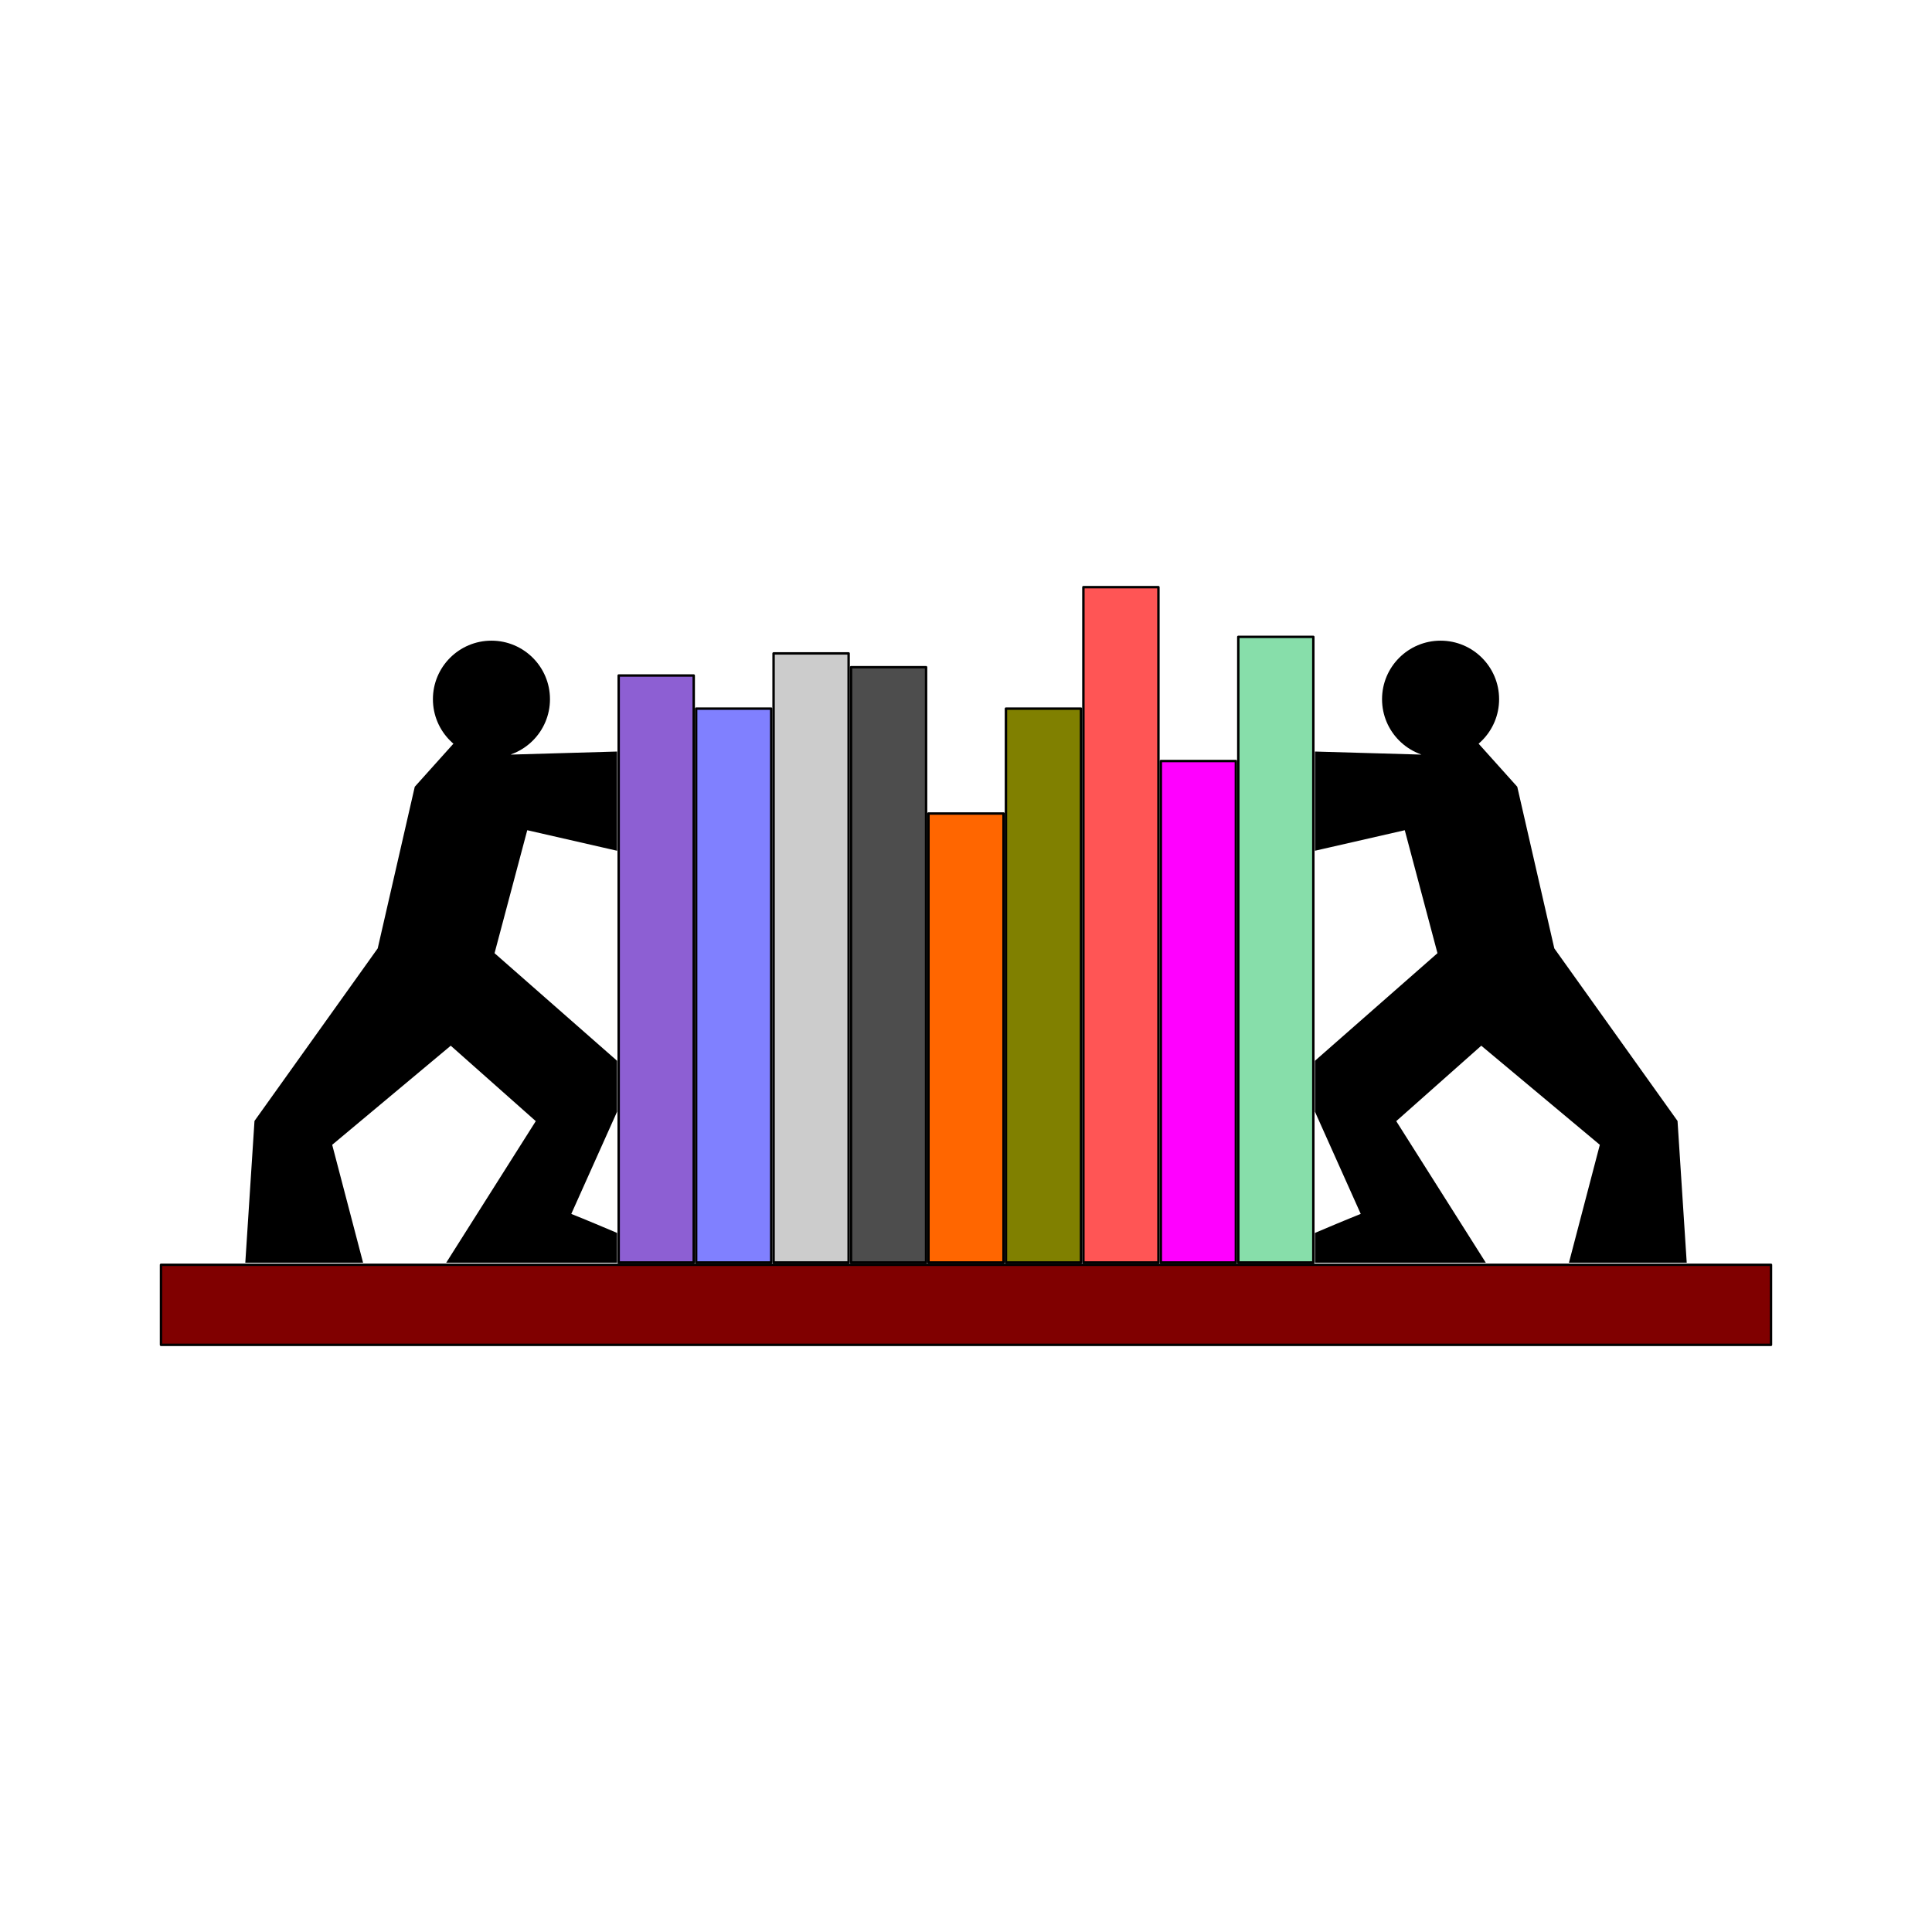 <svg:svg xmlns:dc="http://purl.org/dc/elements/1.1/" xmlns:ns1="http://sodipodi.sourceforge.net/DTD/sodipodi-0.dtd" xmlns:ns2="http://www.inkscape.org/namespaces/inkscape" xmlns:ns4="http://creativecommons.org/ns#" xmlns:rdf="http://www.w3.org/1999/02/22-rdf-syntax-ns#" xmlns:svg="http://www.w3.org/2000/svg" height="707.088" id="svg2" version="1.1" viewBox="-58.481 -214.452 707.088 707.088" width="707.088" ns1:docname="Nouveau document 1" ns2:version="0.47 r22583">
  <svg:title id="title2864">Serre-livres.</svg:title>
  <ns1:namedview bordercolor="#666666" borderopacity="1.0" id="base" pagecolor="#ffffff" showgrid="false" ns2:current-layer="layer1" ns2:cx="-29.845865" ns2:cy="-52.3227" ns2:document-units="px" ns2:pageopacity="0.0" ns2:pageshadow="2" ns2:window-height="953" ns2:window-maximized="0" ns2:window-width="1529" ns2:window-x="0" ns2:window-y="25" ns2:zoom="0.35" />
  <svg:g id="layer1" transform="translate(-82.078 -213.26)" ns2:groupmode="layer" ns2:label="Calque 1">
    <svg:g id="layer1-4" transform="translate(82.078 -560.89)" ns2:label="Calque 1">
      <svg:rect height="29.294" id="rect3634" style="stroke-linejoin:round;stroke:#000000;stroke-linecap:round;stroke-width:.886;fill:#800000" width="589.24" x=".443" y="1022.6" ns2:export-filename="/home/david/layer1-3-2.png" ns2:export-xdpi="48.799999" ns2:export-ydpi="48.799999" />
      <svg:rect height="214.82" id="rect3612" style="stroke-linejoin:round;stroke:#000000;stroke-linecap:round;stroke-width:.886;fill:#8d5fd3" width="27.461" x="167.95" y="806.92" ns2:export-filename="/home/david/layer1-3-2.png" ns2:export-xdpi="48.799999" ns2:export-ydpi="48.799999" />
      <svg:rect height="202.7" id="rect3614" style="stroke-linejoin:round;stroke:#000000;stroke-linecap:round;stroke-width:.886;fill:#8080ff" width="27.461" x="196.3" y="819.04" ns2:export-filename="/home/david/layer1-3-2.png" ns2:export-xdpi="48.799999" ns2:export-ydpi="48.799999" />
      <svg:rect height="222.9" id="rect3616" style="stroke-linejoin:round;stroke:#000000;stroke-linecap:round;stroke-width:.886;fill:#cccccc" width="27.461" x="224.64" y="798.84" ns2:export-filename="/home/david/layer1-3-2.png" ns2:export-xdpi="48.799999" ns2:export-ydpi="48.799999" />
      <svg:rect height="217.85" id="rect3618" style="stroke-linejoin:round;stroke:#000000;stroke-linecap:round;stroke-width:.886;fill:#4d4d4d" width="27.461" x="252.99" y="803.89" ns2:export-filename="/home/david/layer1-3-2.png" ns2:export-xdpi="48.799999" ns2:export-ydpi="48.799999" />
      <svg:rect height="164.31" id="rect3620" style="stroke-linejoin:round;stroke:#000000;stroke-linecap:round;stroke-width:.886;fill:#ff6600" width="27.461" x="281.33" y="857.43" ns2:export-filename="/home/david/layer1-3-2.png" ns2:export-xdpi="48.799999" ns2:export-ydpi="48.799999" />
      <svg:rect height="202.7" id="rect3622" style="stroke-linejoin:round;stroke:#000000;stroke-linecap:round;stroke-width:.886;fill:#808000" width="27.461" x="309.68" y="819.04" ns2:export-filename="/home/david/layer1-3-2.png" ns2:export-xdpi="48.799999" ns2:export-ydpi="48.799999" />
      <svg:rect height="247.15" id="rect3624" style="stroke-linejoin:round;stroke:#000000;stroke-linecap:round;stroke-width:.886;fill:#ff5555" width="27.461" x="338.03" y="774.59" ns2:export-filename="/home/david/layer1-3-2.png" ns2:export-xdpi="48.799999" ns2:export-ydpi="48.799999" />
      <svg:rect height="183.51" id="rect3626" style="stroke-linejoin:round;stroke:#000000;stroke-linecap:round;stroke-width:.886;fill:#ff00ff" width="27.461" x="366.37" y="838.23" ns2:export-filename="/home/david/layer1-3-2.png" ns2:export-xdpi="48.799999" ns2:export-ydpi="48.799999" />
      <svg:rect height="228.96" id="rect3628" style="stroke-linejoin:round;stroke:#000000;stroke-linecap:round;stroke-width:.886;fill:#87deaa" width="27.461" x="394.72" y="792.78" ns2:export-filename="/home/david/layer1-3-2.png" ns2:export-xdpi="48.799999" ns2:export-ydpi="48.799999" />
      <svg:g id="layer1-3" transform="matrix(.348 0 0 .348 42.893 725.31)" ns2:export-xdpi="48.799999" ns2:export-ydpi="48.799999" ns2:label="Layer 1">
        <svg:path d="m307.6 801.52s16.474 6.516 48.617 20.178v28.923h-175.63l93.449-147.69-91.265-80.964-126.33 105.6 32.244 123.06h-120.48l9.543-147.14 129.52-181.38 38.95-169.91 47.355-52.763 52.787 19.689 109.85-3.163v101.06l-94.044-21.507-34.969 131.53 129.01 113.3v52.677l-48.617 108.51z" id="path2816" style="stroke:#000000;stroke-width:2.87px;fill:#000000" ns1:nodetypes="ccccccccccccccccccccc" />
        <svg:path d="m626.65 150.29c0 33.997-27.56 61.556-61.556 61.556-33.997 0-61.556-27.56-61.556-61.556 0-33.997 27.56-61.556 61.556-61.556 33.997 0 61.556 27.56 61.556 61.556z" id="path2818" style="fill:#000000" transform="translate(-339.55 109.15)" ns1:cx="565.09723" ns1:cy="150.28592" ns1:rx="61.556229" ns1:ry="61.556229" ns1:type="arc" />
      </svg:g>
      <svg:g id="layer1-3-2" transform="matrix(-.348 0 0 .348 547.24 725.31)" ns2:export-xdpi="48.799999" ns2:export-ydpi="48.799999" ns2:label="Layer 1">
        <svg:path d="m307.6 801.52s16.474 6.516 48.617 20.178v28.923h-175.63l93.449-147.69-91.265-80.964-126.33 105.6 32.244 123.06h-120.48l9.543-147.14 129.52-181.38 38.95-169.91 47.355-52.763 52.787 19.689 109.85-3.163v101.06l-94.044-21.507-34.969 131.53 129.01 113.3v52.677l-48.617 108.51z" id="path2816-0" style="stroke:#000000;stroke-width:2.87px;fill:#000000" ns1:nodetypes="ccccccccccccccccccccc" />
        <svg:path d="m626.65 150.29c0 33.997-27.56 61.556-61.556 61.556-33.997 0-61.556-27.56-61.556-61.556 0-33.997 27.56-61.556 61.556-61.556 33.997 0 61.556 27.56 61.556 61.556z" id="path2818-6" style="fill:#000000" transform="translate(-339.55 109.15)" ns1:cx="565.09723" ns1:cy="150.28592" ns1:rx="61.556229" ns1:ry="61.556229" ns1:type="arc" />
      </svg:g>
    </svg:g>
  </svg:g>
</svg:svg>
